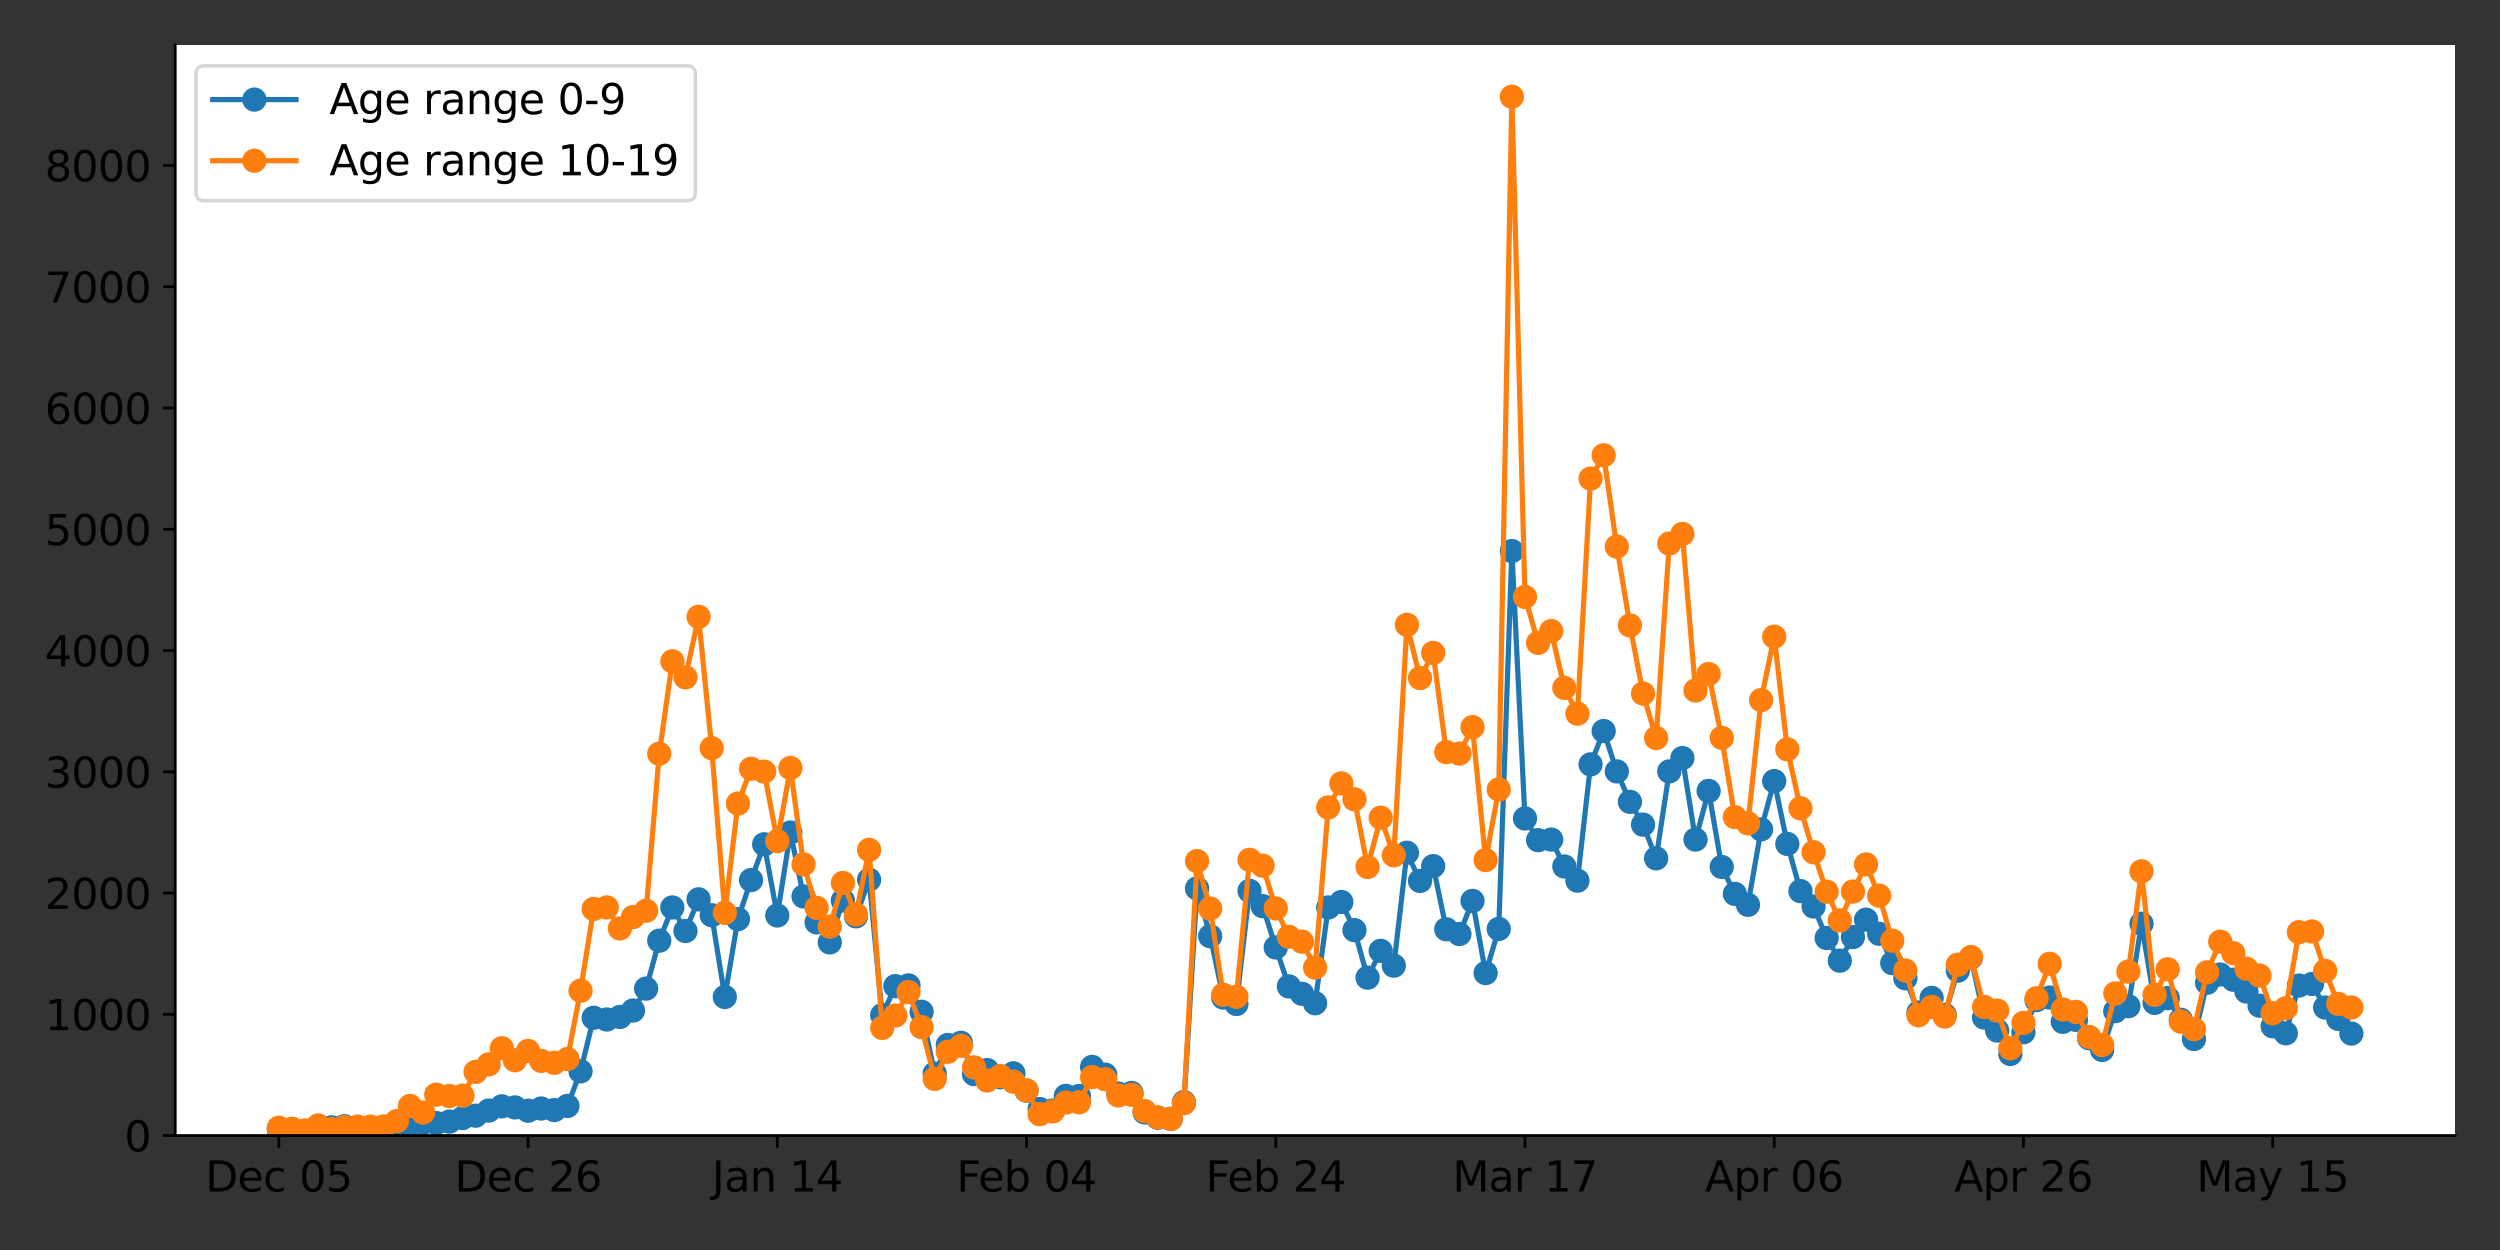 <?xml version="1.0" encoding="utf-8" standalone="no"?>
<!DOCTYPE svg PUBLIC "-//W3C//DTD SVG 1.1//EN"
  "http://www.w3.org/Graphics/SVG/1.1/DTD/svg11.dtd">
<svg xmlns:xlink="http://www.w3.org/1999/xlink" width="720pt" height="360pt" viewBox="0 0 720 360" xmlns="http://www.w3.org/2000/svg" version="1.1">
 <rect x="0" y="0" width="720" height="360" fill="#333333" stroke="none"/>
 <defs>
  <style type="text/css">*{stroke-linejoin: round; stroke-linecap: butt}</style>
 </defs>
 <g id="figure_1">
  <g id="patch_1">
   <path d="M 0 360 
L 720 360 
L 720 0 
L 0 0 
L 0 360 
z
" style="fill: none"/>
  </g>
  <g id="axes_1">
   <g id="patch_2">
    <path d="M 50.46 327.04 
L 707.04 327.04 
L 707.04 12.96 
L 50.46 12.96 
z
" style="fill: #ffffff"/>
   </g>
   <g id="matplotlib.axis_1">
    <g id="xtick_1">
     <g id="line2d_1">
      <defs>
       <path id="m054cc51caa" d="M 0 0 
L 0 3.5 
" style="stroke: #000000; stroke-width: 0.8"/>
      </defs>
      <g>
       <use xlink:href="#m054cc51caa" x="80.305" y="327.04" style="stroke: #000000; stroke-width: 0.8"/>
      </g>
     </g>
     <g id="text_1">
      <!-- Dec 05 -->
      <g transform="translate(59.152 343.158)scale(0.12 -0.12)">
       <defs>
        <path id="DejaVuSans-44" d="M 1259 4147 
L 1259 519 
L 2022 519 
Q 2988 519 3436 956 
Q 3884 1394 3884 2338 
Q 3884 3275 3436 3711 
Q 2988 4147 2022 4147 
L 1259 4147 
z
M 628 4666 
L 1925 4666 
Q 3281 4666 3915 4102 
Q 4550 3538 4550 2338 
Q 4550 1131 3912 565 
Q 3275 0 1925 0 
L 628 0 
L 628 4666 
z
" transform="scale(0.016)"/>
        <path id="DejaVuSans-65" d="M 3597 1894 
L 3597 1613 
L 953 1613 
Q 991 1019 1311 708 
Q 1631 397 2203 397 
Q 2534 397 2845 478 
Q 3156 559 3463 722 
L 3463 178 
Q 3153 47 2828 -22 
Q 2503 -91 2169 -91 
Q 1331 -91 842 396 
Q 353 884 353 1716 
Q 353 2575 817 3079 
Q 1281 3584 2069 3584 
Q 2775 3584 3186 3129 
Q 3597 2675 3597 1894 
z
M 3022 2063 
Q 3016 2534 2758 2815 
Q 2500 3097 2075 3097 
Q 1594 3097 1305 2825 
Q 1016 2553 972 2059 
L 3022 2063 
z
" transform="scale(0.016)"/>
        <path id="DejaVuSans-63" d="M 3122 3366 
L 3122 2828 
Q 2878 2963 2633 3030 
Q 2388 3097 2138 3097 
Q 1578 3097 1268 2742 
Q 959 2388 959 1747 
Q 959 1106 1268 751 
Q 1578 397 2138 397 
Q 2388 397 2633 464 
Q 2878 531 3122 666 
L 3122 134 
Q 2881 22 2623 -34 
Q 2366 -91 2075 -91 
Q 1284 -91 818 406 
Q 353 903 353 1747 
Q 353 2603 823 3093 
Q 1294 3584 2113 3584 
Q 2378 3584 2631 3529 
Q 2884 3475 3122 3366 
z
" transform="scale(0.016)"/>
        <path id="DejaVuSans-20" transform="scale(0.016)"/>
        <path id="DejaVuSans-30" d="M 2034 4250 
Q 1547 4250 1301 3770 
Q 1056 3291 1056 2328 
Q 1056 1369 1301 889 
Q 1547 409 2034 409 
Q 2525 409 2770 889 
Q 3016 1369 3016 2328 
Q 3016 3291 2770 3770 
Q 2525 4250 2034 4250 
z
M 2034 4750 
Q 2819 4750 3233 4129 
Q 3647 3509 3647 2328 
Q 3647 1150 3233 529 
Q 2819 -91 2034 -91 
Q 1250 -91 836 529 
Q 422 1150 422 2328 
Q 422 3509 836 4129 
Q 1250 4750 2034 4750 
z
" transform="scale(0.016)"/>
        <path id="DejaVuSans-35" d="M 691 4666 
L 3169 4666 
L 3169 4134 
L 1269 4134 
L 1269 2991 
Q 1406 3038 1543 3061 
Q 1681 3084 1819 3084 
Q 2600 3084 3056 2656 
Q 3513 2228 3513 1497 
Q 3513 744 3044 326 
Q 2575 -91 1722 -91 
Q 1428 -91 1123 -41 
Q 819 9 494 109 
L 494 744 
Q 775 591 1075 516 
Q 1375 441 1709 441 
Q 2250 441 2565 725 
Q 2881 1009 2881 1497 
Q 2881 1984 2565 2268 
Q 2250 2553 1709 2553 
Q 1456 2553 1204 2497 
Q 953 2441 691 2322 
L 691 4666 
z
" transform="scale(0.016)"/>
       </defs>
       <use xlink:href="#DejaVuSans-44"/>
       <use xlink:href="#DejaVuSans-65" x="77.002"/>
       <use xlink:href="#DejaVuSans-63" x="138.525"/>
       <use xlink:href="#DejaVuSans-20" x="193.506"/>
       <use xlink:href="#DejaVuSans-30" x="225.293"/>
       <use xlink:href="#DejaVuSans-35" x="288.916"/>
      </g>
     </g>
    </g>
    <g id="xtick_2">
     <g id="line2d_2">
      <g>
       <use xlink:href="#m054cc51caa" x="152.083" y="327.04" style="stroke: #000000; stroke-width: 0.8"/>
      </g>
     </g>
     <g id="text_2">
      <!-- Dec 26 -->
      <g transform="translate(130.93 343.158)scale(0.12 -0.12)">
       <defs>
        <path id="DejaVuSans-32" d="M 1228 531 
L 3431 531 
L 3431 0 
L 469 0 
L 469 531 
Q 828 903 1448 1529 
Q 2069 2156 2228 2338 
Q 2531 2678 2651 2914 
Q 2772 3150 2772 3378 
Q 2772 3750 2511 3984 
Q 2250 4219 1831 4219 
Q 1534 4219 1204 4116 
Q 875 4013 500 3803 
L 500 4441 
Q 881 4594 1212 4672 
Q 1544 4750 1819 4750 
Q 2544 4750 2975 4387 
Q 3406 4025 3406 3419 
Q 3406 3131 3298 2873 
Q 3191 2616 2906 2266 
Q 2828 2175 2409 1742 
Q 1991 1309 1228 531 
z
" transform="scale(0.016)"/>
        <path id="DejaVuSans-36" d="M 2113 2584 
Q 1688 2584 1439 2293 
Q 1191 2003 1191 1497 
Q 1191 994 1439 701 
Q 1688 409 2113 409 
Q 2538 409 2786 701 
Q 3034 994 3034 1497 
Q 3034 2003 2786 2293 
Q 2538 2584 2113 2584 
z
M 3366 4563 
L 3366 3988 
Q 3128 4100 2886 4159 
Q 2644 4219 2406 4219 
Q 1781 4219 1451 3797 
Q 1122 3375 1075 2522 
Q 1259 2794 1537 2939 
Q 1816 3084 2150 3084 
Q 2853 3084 3261 2657 
Q 3669 2231 3669 1497 
Q 3669 778 3244 343 
Q 2819 -91 2113 -91 
Q 1303 -91 875 529 
Q 447 1150 447 2328 
Q 447 3434 972 4092 
Q 1497 4750 2381 4750 
Q 2619 4750 2861 4703 
Q 3103 4656 3366 4563 
z
" transform="scale(0.016)"/>
       </defs>
       <use xlink:href="#DejaVuSans-44"/>
       <use xlink:href="#DejaVuSans-65" x="77.002"/>
       <use xlink:href="#DejaVuSans-63" x="138.525"/>
       <use xlink:href="#DejaVuSans-20" x="193.506"/>
       <use xlink:href="#DejaVuSans-32" x="225.293"/>
       <use xlink:href="#DejaVuSans-36" x="288.916"/>
      </g>
     </g>
    </g>
    <g id="xtick_3">
     <g id="line2d_3">
      <g>
       <use xlink:href="#m054cc51caa" x="223.861" y="327.04" style="stroke: #000000; stroke-width: 0.8"/>
      </g>
     </g>
     <g id="text_3">
      <!-- Jan 14 -->
      <g transform="translate(205.069 343.158)scale(0.12 -0.12)">
       <defs>
        <path id="DejaVuSans-4a" d="M 628 4666 
L 1259 4666 
L 1259 325 
Q 1259 -519 939 -900 
Q 619 -1281 -91 -1281 
L -331 -1281 
L -331 -750 
L -134 -750 
Q 284 -750 456 -515 
Q 628 -281 628 325 
L 628 4666 
z
" transform="scale(0.016)"/>
        <path id="DejaVuSans-61" d="M 2194 1759 
Q 1497 1759 1228 1600 
Q 959 1441 959 1056 
Q 959 750 1161 570 
Q 1363 391 1709 391 
Q 2188 391 2477 730 
Q 2766 1069 2766 1631 
L 2766 1759 
L 2194 1759 
z
M 3341 1997 
L 3341 0 
L 2766 0 
L 2766 531 
Q 2569 213 2275 61 
Q 1981 -91 1556 -91 
Q 1019 -91 701 211 
Q 384 513 384 1019 
Q 384 1609 779 1909 
Q 1175 2209 1959 2209 
L 2766 2209 
L 2766 2266 
Q 2766 2663 2505 2880 
Q 2244 3097 1772 3097 
Q 1472 3097 1187 3025 
Q 903 2953 641 2809 
L 641 3341 
Q 956 3463 1253 3523 
Q 1550 3584 1831 3584 
Q 2591 3584 2966 3190 
Q 3341 2797 3341 1997 
z
" transform="scale(0.016)"/>
        <path id="DejaVuSans-6e" d="M 3513 2113 
L 3513 0 
L 2938 0 
L 2938 2094 
Q 2938 2591 2744 2837 
Q 2550 3084 2163 3084 
Q 1697 3084 1428 2787 
Q 1159 2491 1159 1978 
L 1159 0 
L 581 0 
L 581 3500 
L 1159 3500 
L 1159 2956 
Q 1366 3272 1645 3428 
Q 1925 3584 2291 3584 
Q 2894 3584 3203 3211 
Q 3513 2838 3513 2113 
z
" transform="scale(0.016)"/>
        <path id="DejaVuSans-31" d="M 794 531 
L 1825 531 
L 1825 4091 
L 703 3866 
L 703 4441 
L 1819 4666 
L 2450 4666 
L 2450 531 
L 3481 531 
L 3481 0 
L 794 0 
L 794 531 
z
" transform="scale(0.016)"/>
        <path id="DejaVuSans-34" d="M 2419 4116 
L 825 1625 
L 2419 1625 
L 2419 4116 
z
M 2253 4666 
L 3047 4666 
L 3047 1625 
L 3713 1625 
L 3713 1100 
L 3047 1100 
L 3047 0 
L 2419 0 
L 2419 1100 
L 313 1100 
L 313 1709 
L 2253 4666 
z
" transform="scale(0.016)"/>
       </defs>
       <use xlink:href="#DejaVuSans-4a"/>
       <use xlink:href="#DejaVuSans-61" x="29.492"/>
       <use xlink:href="#DejaVuSans-6e" x="90.771"/>
       <use xlink:href="#DejaVuSans-20" x="154.15"/>
       <use xlink:href="#DejaVuSans-31" x="185.938"/>
       <use xlink:href="#DejaVuSans-34" x="249.561"/>
      </g>
     </g>
    </g>
    <g id="xtick_4">
     <g id="line2d_4">
      <g>
       <use xlink:href="#m054cc51caa" x="295.639" y="327.04" style="stroke: #000000; stroke-width: 0.8"/>
      </g>
     </g>
     <g id="text_4">
      <!-- Feb 04 -->
      <g transform="translate(275.475 343.158)scale(0.12 -0.12)">
       <defs>
        <path id="DejaVuSans-46" d="M 628 4666 
L 3309 4666 
L 3309 4134 
L 1259 4134 
L 1259 2759 
L 3109 2759 
L 3109 2228 
L 1259 2228 
L 1259 0 
L 628 0 
L 628 4666 
z
" transform="scale(0.016)"/>
        <path id="DejaVuSans-62" d="M 3116 1747 
Q 3116 2381 2855 2742 
Q 2594 3103 2138 3103 
Q 1681 3103 1420 2742 
Q 1159 2381 1159 1747 
Q 1159 1113 1420 752 
Q 1681 391 2138 391 
Q 2594 391 2855 752 
Q 3116 1113 3116 1747 
z
M 1159 2969 
Q 1341 3281 1617 3432 
Q 1894 3584 2278 3584 
Q 2916 3584 3314 3078 
Q 3713 2572 3713 1747 
Q 3713 922 3314 415 
Q 2916 -91 2278 -91 
Q 1894 -91 1617 61 
Q 1341 213 1159 525 
L 1159 0 
L 581 0 
L 581 4863 
L 1159 4863 
L 1159 2969 
z
" transform="scale(0.016)"/>
       </defs>
       <use xlink:href="#DejaVuSans-46"/>
       <use xlink:href="#DejaVuSans-65" x="52.02"/>
       <use xlink:href="#DejaVuSans-62" x="113.543"/>
       <use xlink:href="#DejaVuSans-20" x="177.02"/>
       <use xlink:href="#DejaVuSans-30" x="208.807"/>
       <use xlink:href="#DejaVuSans-34" x="272.43"/>
      </g>
     </g>
    </g>
    <g id="xtick_5">
     <g id="line2d_5">
      <g>
       <use xlink:href="#m054cc51caa" x="367.417" y="327.04" style="stroke: #000000; stroke-width: 0.8"/>
      </g>
     </g>
     <g id="text_5">
      <!-- Feb 24 -->
      <g transform="translate(347.253 343.158)scale(0.12 -0.12)">
       <use xlink:href="#DejaVuSans-46"/>
       <use xlink:href="#DejaVuSans-65" x="52.02"/>
       <use xlink:href="#DejaVuSans-62" x="113.543"/>
       <use xlink:href="#DejaVuSans-20" x="177.02"/>
       <use xlink:href="#DejaVuSans-32" x="208.807"/>
       <use xlink:href="#DejaVuSans-34" x="272.43"/>
      </g>
     </g>
    </g>
    <g id="xtick_6">
     <g id="line2d_6">
      <g>
       <use xlink:href="#m054cc51caa" x="439.195" y="327.04" style="stroke: #000000; stroke-width: 0.8"/>
      </g>
     </g>
     <g id="text_6">
      <!-- Mar 17 -->
      <g transform="translate(418.332 343.158)scale(0.12 -0.12)">
       <defs>
        <path id="DejaVuSans-4d" d="M 628 4666 
L 1569 4666 
L 2759 1491 
L 3956 4666 
L 4897 4666 
L 4897 0 
L 4281 0 
L 4281 4097 
L 3078 897 
L 2444 897 
L 1241 4097 
L 1241 0 
L 628 0 
L 628 4666 
z
" transform="scale(0.016)"/>
        <path id="DejaVuSans-72" d="M 2631 2963 
Q 2534 3019 2420 3045 
Q 2306 3072 2169 3072 
Q 1681 3072 1420 2755 
Q 1159 2438 1159 1844 
L 1159 0 
L 581 0 
L 581 3500 
L 1159 3500 
L 1159 2956 
Q 1341 3275 1631 3429 
Q 1922 3584 2338 3584 
Q 2397 3584 2469 3576 
Q 2541 3569 2628 3553 
L 2631 2963 
z
" transform="scale(0.016)"/>
        <path id="DejaVuSans-37" d="M 525 4666 
L 3525 4666 
L 3525 4397 
L 1831 0 
L 1172 0 
L 2766 4134 
L 525 4134 
L 525 4666 
z
" transform="scale(0.016)"/>
       </defs>
       <use xlink:href="#DejaVuSans-4d"/>
       <use xlink:href="#DejaVuSans-61" x="86.279"/>
       <use xlink:href="#DejaVuSans-72" x="147.559"/>
       <use xlink:href="#DejaVuSans-20" x="188.672"/>
       <use xlink:href="#DejaVuSans-31" x="220.459"/>
       <use xlink:href="#DejaVuSans-37" x="284.082"/>
      </g>
     </g>
    </g>
    <g id="xtick_7">
     <g id="line2d_7">
      <g>
       <use xlink:href="#m054cc51caa" x="510.973" y="327.04" style="stroke: #000000; stroke-width: 0.8"/>
      </g>
     </g>
     <g id="text_7">
      <!-- Apr 06 -->
      <g transform="translate(491.051 343.158)scale(0.12 -0.12)">
       <defs>
        <path id="DejaVuSans-41" d="M 2188 4044 
L 1331 1722 
L 3047 1722 
L 2188 4044 
z
M 1831 4666 
L 2547 4666 
L 4325 0 
L 3669 0 
L 3244 1197 
L 1141 1197 
L 716 0 
L 50 0 
L 1831 4666 
z
" transform="scale(0.016)"/>
        <path id="DejaVuSans-70" d="M 1159 525 
L 1159 -1331 
L 581 -1331 
L 581 3500 
L 1159 3500 
L 1159 2969 
Q 1341 3281 1617 3432 
Q 1894 3584 2278 3584 
Q 2916 3584 3314 3078 
Q 3713 2572 3713 1747 
Q 3713 922 3314 415 
Q 2916 -91 2278 -91 
Q 1894 -91 1617 61 
Q 1341 213 1159 525 
z
M 3116 1747 
Q 3116 2381 2855 2742 
Q 2594 3103 2138 3103 
Q 1681 3103 1420 2742 
Q 1159 2381 1159 1747 
Q 1159 1113 1420 752 
Q 1681 391 2138 391 
Q 2594 391 2855 752 
Q 3116 1113 3116 1747 
z
" transform="scale(0.016)"/>
       </defs>
       <use xlink:href="#DejaVuSans-41"/>
       <use xlink:href="#DejaVuSans-70" x="68.408"/>
       <use xlink:href="#DejaVuSans-72" x="131.885"/>
       <use xlink:href="#DejaVuSans-20" x="172.998"/>
       <use xlink:href="#DejaVuSans-30" x="204.785"/>
       <use xlink:href="#DejaVuSans-36" x="268.408"/>
      </g>
     </g>
    </g>
    <g id="xtick_8">
     <g id="line2d_8">
      <g>
       <use xlink:href="#m054cc51caa" x="582.751" y="327.04" style="stroke: #000000; stroke-width: 0.8"/>
      </g>
     </g>
     <g id="text_8">
      <!-- Apr 26 -->
      <g transform="translate(562.829 343.158)scale(0.12 -0.12)">
       <use xlink:href="#DejaVuSans-41"/>
       <use xlink:href="#DejaVuSans-70" x="68.408"/>
       <use xlink:href="#DejaVuSans-72" x="131.885"/>
       <use xlink:href="#DejaVuSans-20" x="172.998"/>
       <use xlink:href="#DejaVuSans-32" x="204.785"/>
       <use xlink:href="#DejaVuSans-36" x="268.408"/>
      </g>
     </g>
    </g>
    <g id="xtick_9">
     <g id="line2d_9">
      <g>
       <use xlink:href="#m054cc51caa" x="654.529" y="327.04" style="stroke: #000000; stroke-width: 0.8"/>
      </g>
     </g>
     <g id="text_9">
      <!-- May 15 -->
      <g transform="translate(632.582 343.158)scale(0.12 -0.12)">
       <defs>
        <path id="DejaVuSans-79" d="M 2059 -325 
Q 1816 -950 1584 -1140 
Q 1353 -1331 966 -1331 
L 506 -1331 
L 506 -850 
L 844 -850 
Q 1081 -850 1212 -737 
Q 1344 -625 1503 -206 
L 1606 56 
L 191 3500 
L 800 3500 
L 1894 763 
L 2988 3500 
L 3597 3500 
L 2059 -325 
z
" transform="scale(0.016)"/>
       </defs>
       <use xlink:href="#DejaVuSans-4d"/>
       <use xlink:href="#DejaVuSans-61" x="86.279"/>
       <use xlink:href="#DejaVuSans-79" x="147.559"/>
       <use xlink:href="#DejaVuSans-20" x="206.738"/>
       <use xlink:href="#DejaVuSans-31" x="238.525"/>
       <use xlink:href="#DejaVuSans-35" x="302.148"/>
      </g>
     </g>
    </g>
   </g>
   <g id="matplotlib.axis_2">
    <g id="ytick_1">
     <g id="line2d_10">
      <defs>
       <path id="m58c3c95e3a" d="M 0 0 
L -3.5 0 
" style="stroke: #000000; stroke-width: 0.8"/>
      </defs>
      <g>
       <use xlink:href="#m58c3c95e3a" x="50.46" y="327.04" style="stroke: #000000; stroke-width: 0.8"/>
      </g>
     </g>
     <g id="text_10">
      <!-- 0 -->
      <g transform="translate(35.825 331.599)scale(0.12 -0.12)">
       <use xlink:href="#DejaVuSans-30"/>
      </g>
     </g>
    </g>
    <g id="ytick_2">
     <g id="line2d_11">
      <g>
       <use xlink:href="#m58c3c95e3a" x="50.46" y="292.117" style="stroke: #000000; stroke-width: 0.8"/>
      </g>
     </g>
     <g id="text_11">
      <!-- 1000 -->
      <g transform="translate(12.92 296.676)scale(0.12 -0.12)">
       <use xlink:href="#DejaVuSans-31"/>
       <use xlink:href="#DejaVuSans-30" x="63.623"/>
       <use xlink:href="#DejaVuSans-30" x="127.246"/>
       <use xlink:href="#DejaVuSans-30" x="190.869"/>
      </g>
     </g>
    </g>
    <g id="ytick_3">
     <g id="line2d_12">
      <g>
       <use xlink:href="#m58c3c95e3a" x="50.46" y="257.194" style="stroke: #000000; stroke-width: 0.8"/>
      </g>
     </g>
     <g id="text_12">
      <!-- 2000 -->
      <g transform="translate(12.92 261.753)scale(0.12 -0.12)">
       <use xlink:href="#DejaVuSans-32"/>
       <use xlink:href="#DejaVuSans-30" x="63.623"/>
       <use xlink:href="#DejaVuSans-30" x="127.246"/>
       <use xlink:href="#DejaVuSans-30" x="190.869"/>
      </g>
     </g>
    </g>
    <g id="ytick_4">
     <g id="line2d_13">
      <g>
       <use xlink:href="#m58c3c95e3a" x="50.46" y="222.272" style="stroke: #000000; stroke-width: 0.8"/>
      </g>
     </g>
     <g id="text_13">
      <!-- 3000 -->
      <g transform="translate(12.92 226.831)scale(0.12 -0.12)">
       <defs>
        <path id="DejaVuSans-33" d="M 2597 2516 
Q 3050 2419 3304 2112 
Q 3559 1806 3559 1356 
Q 3559 666 3084 287 
Q 2609 -91 1734 -91 
Q 1441 -91 1130 -33 
Q 819 25 488 141 
L 488 750 
Q 750 597 1062 519 
Q 1375 441 1716 441 
Q 2309 441 2620 675 
Q 2931 909 2931 1356 
Q 2931 1769 2642 2001 
Q 2353 2234 1838 2234 
L 1294 2234 
L 1294 2753 
L 1863 2753 
Q 2328 2753 2575 2939 
Q 2822 3125 2822 3475 
Q 2822 3834 2567 4026 
Q 2313 4219 1838 4219 
Q 1578 4219 1281 4162 
Q 984 4106 628 3988 
L 628 4550 
Q 988 4650 1302 4700 
Q 1616 4750 1894 4750 
Q 2613 4750 3031 4423 
Q 3450 4097 3450 3541 
Q 3450 3153 3228 2886 
Q 3006 2619 2597 2516 
z
" transform="scale(0.016)"/>
       </defs>
       <use xlink:href="#DejaVuSans-33"/>
       <use xlink:href="#DejaVuSans-30" x="63.623"/>
       <use xlink:href="#DejaVuSans-30" x="127.246"/>
       <use xlink:href="#DejaVuSans-30" x="190.869"/>
      </g>
     </g>
    </g>
    <g id="ytick_5">
     <g id="line2d_14">
      <g>
       <use xlink:href="#m58c3c95e3a" x="50.46" y="187.349" style="stroke: #000000; stroke-width: 0.8"/>
      </g>
     </g>
     <g id="text_14">
      <!-- 4000 -->
      <g transform="translate(12.92 191.908)scale(0.12 -0.12)">
       <use xlink:href="#DejaVuSans-34"/>
       <use xlink:href="#DejaVuSans-30" x="63.623"/>
       <use xlink:href="#DejaVuSans-30" x="127.246"/>
       <use xlink:href="#DejaVuSans-30" x="190.869"/>
      </g>
     </g>
    </g>
    <g id="ytick_6">
     <g id="line2d_15">
      <g>
       <use xlink:href="#m58c3c95e3a" x="50.46" y="152.426" style="stroke: #000000; stroke-width: 0.8"/>
      </g>
     </g>
     <g id="text_15">
      <!-- 5000 -->
      <g transform="translate(12.92 156.985)scale(0.12 -0.12)">
       <use xlink:href="#DejaVuSans-35"/>
       <use xlink:href="#DejaVuSans-30" x="63.623"/>
       <use xlink:href="#DejaVuSans-30" x="127.246"/>
       <use xlink:href="#DejaVuSans-30" x="190.869"/>
      </g>
     </g>
    </g>
    <g id="ytick_7">
     <g id="line2d_16">
      <g>
       <use xlink:href="#m58c3c95e3a" x="50.46" y="117.503" style="stroke: #000000; stroke-width: 0.8"/>
      </g>
     </g>
     <g id="text_16">
      <!-- 6000 -->
      <g transform="translate(12.92 122.062)scale(0.12 -0.12)">
       <use xlink:href="#DejaVuSans-36"/>
       <use xlink:href="#DejaVuSans-30" x="63.623"/>
       <use xlink:href="#DejaVuSans-30" x="127.246"/>
       <use xlink:href="#DejaVuSans-30" x="190.869"/>
      </g>
     </g>
    </g>
    <g id="ytick_8">
     <g id="line2d_17">
      <g>
       <use xlink:href="#m58c3c95e3a" x="50.46" y="82.58" style="stroke: #000000; stroke-width: 0.8"/>
      </g>
     </g>
     <g id="text_17">
      <!-- 7000 -->
      <g transform="translate(12.92 87.139)scale(0.12 -0.12)">
       <use xlink:href="#DejaVuSans-37"/>
       <use xlink:href="#DejaVuSans-30" x="63.623"/>
       <use xlink:href="#DejaVuSans-30" x="127.246"/>
       <use xlink:href="#DejaVuSans-30" x="190.869"/>
      </g>
     </g>
    </g>
    <g id="ytick_9">
     <g id="line2d_18">
      <g>
       <use xlink:href="#m58c3c95e3a" x="50.46" y="47.658" style="stroke: #000000; stroke-width: 0.8"/>
      </g>
     </g>
     <g id="text_18">
      <!-- 8000 -->
      <g transform="translate(12.92 52.217)scale(0.12 -0.12)">
       <defs>
        <path id="DejaVuSans-38" d="M 2034 2216 
Q 1584 2216 1326 1975 
Q 1069 1734 1069 1313 
Q 1069 891 1326 650 
Q 1584 409 2034 409 
Q 2484 409 2743 651 
Q 3003 894 3003 1313 
Q 3003 1734 2745 1975 
Q 2488 2216 2034 2216 
z
M 1403 2484 
Q 997 2584 770 2862 
Q 544 3141 544 3541 
Q 544 4100 942 4425 
Q 1341 4750 2034 4750 
Q 2731 4750 3128 4425 
Q 3525 4100 3525 3541 
Q 3525 3141 3298 2862 
Q 3072 2584 2669 2484 
Q 3125 2378 3379 2068 
Q 3634 1759 3634 1313 
Q 3634 634 3220 271 
Q 2806 -91 2034 -91 
Q 1263 -91 848 271 
Q 434 634 434 1313 
Q 434 1759 690 2068 
Q 947 2378 1403 2484 
z
M 1172 3481 
Q 1172 3119 1398 2916 
Q 1625 2713 2034 2713 
Q 2441 2713 2670 2916 
Q 2900 3119 2900 3481 
Q 2900 3844 2670 4047 
Q 2441 4250 2034 4250 
Q 1625 4250 1398 4047 
Q 1172 3844 1172 3481 
z
" transform="scale(0.016)"/>
       </defs>
       <use xlink:href="#DejaVuSans-38"/>
       <use xlink:href="#DejaVuSans-30" x="63.623"/>
       <use xlink:href="#DejaVuSans-30" x="127.246"/>
       <use xlink:href="#DejaVuSans-30" x="190.869"/>
      </g>
     </g>
    </g>
   </g>
   <g id="line2d_19">
    <path d="M 80.305 325.259 
L 87.86 325.783 
L 95.416 324.665 
L 99.193 324.351 
L 102.971 325.189 
L 110.527 324.77 
L 114.305 324.7 
L 118.082 323.862 
L 121.86 323.373 
L 125.638 323.443 
L 129.416 323.024 
L 133.194 322.011 
L 136.971 321.313 
L 140.749 319.846 
L 144.527 318.624 
L 148.305 318.938 
L 152.083 319.881 
L 155.86 319.252 
L 159.638 319.706 
L 163.416 318.519 
L 167.194 308.531 
L 170.972 293.13 
L 174.749 293.619 
L 178.527 292.885 
L 182.305 291.035 
L 186.083 284.714 
L 189.86 270.919 
L 193.638 261.35 
L 197.416 268.125 
L 201.194 259.01 
L 204.972 263.585 
L 208.749 287.123 
L 212.527 264.703 
L 216.305 253.458 
L 220.083 243.155 
L 223.861 263.655 
L 227.638 239.768 
L 231.416 258.172 
L 235.194 265.646 
L 238.972 271.408 
L 242.75 259.36 
L 246.527 263.9 
L 250.305 253.353 
L 254.083 292.362 
L 257.861 284.015 
L 261.638 283.806 
L 265.416 291.384 
L 269.194 309.194 
L 272.972 300.953 
L 276.75 300.324 
L 280.527 309.334 
L 284.305 308.182 
L 288.083 310.242 
L 291.861 309.125 
L 295.639 314.119 
L 299.416 319.392 
L 303.194 319.811 
L 306.972 315.62 
L 310.75 315.655 
L 314.528 307.274 
L 318.305 309.509 
L 322.083 314.957 
L 325.861 314.782 
L 329.639 320.37 
L 333.417 321.906 
L 337.194 322.221 
L 340.972 317.436 
L 344.75 255.867 
L 348.528 269.627 
L 352.305 287.298 
L 356.083 289.149 
L 359.861 256.566 
L 363.639 260.966 
L 367.417 272.875 
L 371.194 284.085 
L 374.972 286.215 
L 378.75 288.939 
L 382.528 261.35 
L 386.306 259.779 
L 390.083 267.881 
L 393.861 281.571 
L 397.639 273.853 
L 401.417 278.113 
L 405.195 245.6 
L 408.972 253.702 
L 412.75 249.442 
L 416.528 267.636 
L 420.306 268.998 
L 424.083 259.464 
L 427.861 280.243 
L 431.639 267.532 
L 435.417 158.712 
L 439.195 235.717 
L 442.972 241.968 
L 446.75 241.793 
L 450.528 249.546 
L 454.306 253.632 
L 458.084 220.141 
L 461.861 210.538 
L 465.639 222.167 
L 469.417 230.932 
L 473.195 237.498 
L 476.973 247.206 
L 480.75 222.167 
L 484.528 218.325 
L 488.306 241.793 
L 492.084 227.789 
L 495.862 249.686 
L 499.639 257.439 
L 503.417 260.582 
L 507.195 238.86 
L 510.973 224.961 
L 514.75 243.051 
L 518.528 256.636 
L 522.306 261.071 
L 526.084 270.151 
L 529.862 276.681 
L 533.639 269.871 
L 537.417 264.877 
L 541.195 268.928 
L 544.973 277.38 
L 548.751 281.745 
L 552.528 291.593 
L 556.306 287.403 
L 560.084 292.292 
L 563.862 279.545 
L 567.64 275.808 
L 571.417 293.06 
L 575.195 296.797 
L 578.973 303.537 
L 582.751 297.286 
L 586.528 288.031 
L 590.306 287.298 
L 594.084 294.282 
L 597.862 293.724 
L 601.64 298.997 
L 605.417 302.384 
L 609.195 291.209 
L 612.973 289.777 
L 616.751 266.03 
L 620.529 288.834 
L 624.306 287.472 
L 628.084 293.689 
L 631.862 299.241 
L 635.64 283.037 
L 639.418 280.663 
L 643.195 282.164 
L 646.973 285.552 
L 650.751 289.638 
L 654.529 295.575 
L 658.307 297.6 
L 662.084 283.84 
L 665.862 283.386 
L 669.64 290.162 
L 673.418 293.444 
L 677.195 297.67 
L 677.195 297.67 
" clip-path="url(#p04d797713b)" style="fill: none; stroke: #1f77b4; stroke-width: 1.5; stroke-linecap: square"/>
    <defs>
     <path id="m304fe0c214" d="M 0 3 
C 0.796 3 1.559 2.684 2.121 2.121 
C 2.684 1.559 3 0.796 3 0 
C 3 -0.796 2.684 -1.559 2.121 -2.121 
C 1.559 -2.684 0.796 -3 0 -3 
C -0.796 -3 -1.559 -2.684 -2.121 -2.121 
C -2.684 -1.559 -3 -0.796 -3 0 
C -3 0.796 -2.684 1.559 -2.121 2.121 
C -1.559 2.684 -0.796 3 0 3 
z
" style="stroke: #1f77b4"/>
    </defs>
    <g clip-path="url(#p04d797713b)">
     <use xlink:href="#m304fe0c214" x="80.305" y="325.259" style="fill: #1f77b4; stroke: #1f77b4"/>
     <use xlink:href="#m304fe0c214" x="84.082" y="325.573" style="fill: #1f77b4; stroke: #1f77b4"/>
     <use xlink:href="#m304fe0c214" x="87.86" y="325.783" style="fill: #1f77b4; stroke: #1f77b4"/>
     <use xlink:href="#m304fe0c214" x="91.638" y="325.259" style="fill: #1f77b4; stroke: #1f77b4"/>
     <use xlink:href="#m304fe0c214" x="95.416" y="324.665" style="fill: #1f77b4; stroke: #1f77b4"/>
     <use xlink:href="#m304fe0c214" x="99.193" y="324.351" style="fill: #1f77b4; stroke: #1f77b4"/>
     <use xlink:href="#m304fe0c214" x="102.971" y="325.189" style="fill: #1f77b4; stroke: #1f77b4"/>
     <use xlink:href="#m304fe0c214" x="106.749" y="324.98" style="fill: #1f77b4; stroke: #1f77b4"/>
     <use xlink:href="#m304fe0c214" x="110.527" y="324.77" style="fill: #1f77b4; stroke: #1f77b4"/>
     <use xlink:href="#m304fe0c214" x="114.305" y="324.7" style="fill: #1f77b4; stroke: #1f77b4"/>
     <use xlink:href="#m304fe0c214" x="118.082" y="323.862" style="fill: #1f77b4; stroke: #1f77b4"/>
     <use xlink:href="#m304fe0c214" x="121.86" y="323.373" style="fill: #1f77b4; stroke: #1f77b4"/>
     <use xlink:href="#m304fe0c214" x="125.638" y="323.443" style="fill: #1f77b4; stroke: #1f77b4"/>
     <use xlink:href="#m304fe0c214" x="129.416" y="323.024" style="fill: #1f77b4; stroke: #1f77b4"/>
     <use xlink:href="#m304fe0c214" x="133.194" y="322.011" style="fill: #1f77b4; stroke: #1f77b4"/>
     <use xlink:href="#m304fe0c214" x="136.971" y="321.313" style="fill: #1f77b4; stroke: #1f77b4"/>
     <use xlink:href="#m304fe0c214" x="140.749" y="319.846" style="fill: #1f77b4; stroke: #1f77b4"/>
     <use xlink:href="#m304fe0c214" x="144.527" y="318.624" style="fill: #1f77b4; stroke: #1f77b4"/>
     <use xlink:href="#m304fe0c214" x="148.305" y="318.938" style="fill: #1f77b4; stroke: #1f77b4"/>
     <use xlink:href="#m304fe0c214" x="152.083" y="319.881" style="fill: #1f77b4; stroke: #1f77b4"/>
     <use xlink:href="#m304fe0c214" x="155.86" y="319.252" style="fill: #1f77b4; stroke: #1f77b4"/>
     <use xlink:href="#m304fe0c214" x="159.638" y="319.706" style="fill: #1f77b4; stroke: #1f77b4"/>
     <use xlink:href="#m304fe0c214" x="163.416" y="318.519" style="fill: #1f77b4; stroke: #1f77b4"/>
     <use xlink:href="#m304fe0c214" x="167.194" y="308.531" style="fill: #1f77b4; stroke: #1f77b4"/>
     <use xlink:href="#m304fe0c214" x="170.972" y="293.13" style="fill: #1f77b4; stroke: #1f77b4"/>
     <use xlink:href="#m304fe0c214" x="174.749" y="293.619" style="fill: #1f77b4; stroke: #1f77b4"/>
     <use xlink:href="#m304fe0c214" x="178.527" y="292.885" style="fill: #1f77b4; stroke: #1f77b4"/>
     <use xlink:href="#m304fe0c214" x="182.305" y="291.035" style="fill: #1f77b4; stroke: #1f77b4"/>
     <use xlink:href="#m304fe0c214" x="186.083" y="284.714" style="fill: #1f77b4; stroke: #1f77b4"/>
     <use xlink:href="#m304fe0c214" x="189.86" y="270.919" style="fill: #1f77b4; stroke: #1f77b4"/>
     <use xlink:href="#m304fe0c214" x="193.638" y="261.35" style="fill: #1f77b4; stroke: #1f77b4"/>
     <use xlink:href="#m304fe0c214" x="197.416" y="268.125" style="fill: #1f77b4; stroke: #1f77b4"/>
     <use xlink:href="#m304fe0c214" x="201.194" y="259.01" style="fill: #1f77b4; stroke: #1f77b4"/>
     <use xlink:href="#m304fe0c214" x="204.972" y="263.585" style="fill: #1f77b4; stroke: #1f77b4"/>
     <use xlink:href="#m304fe0c214" x="208.749" y="287.123" style="fill: #1f77b4; stroke: #1f77b4"/>
     <use xlink:href="#m304fe0c214" x="212.527" y="264.703" style="fill: #1f77b4; stroke: #1f77b4"/>
     <use xlink:href="#m304fe0c214" x="216.305" y="253.458" style="fill: #1f77b4; stroke: #1f77b4"/>
     <use xlink:href="#m304fe0c214" x="220.083" y="243.155" style="fill: #1f77b4; stroke: #1f77b4"/>
     <use xlink:href="#m304fe0c214" x="223.861" y="263.655" style="fill: #1f77b4; stroke: #1f77b4"/>
     <use xlink:href="#m304fe0c214" x="227.638" y="239.768" style="fill: #1f77b4; stroke: #1f77b4"/>
     <use xlink:href="#m304fe0c214" x="231.416" y="258.172" style="fill: #1f77b4; stroke: #1f77b4"/>
     <use xlink:href="#m304fe0c214" x="235.194" y="265.646" style="fill: #1f77b4; stroke: #1f77b4"/>
     <use xlink:href="#m304fe0c214" x="238.972" y="271.408" style="fill: #1f77b4; stroke: #1f77b4"/>
     <use xlink:href="#m304fe0c214" x="242.75" y="259.36" style="fill: #1f77b4; stroke: #1f77b4"/>
     <use xlink:href="#m304fe0c214" x="246.527" y="263.9" style="fill: #1f77b4; stroke: #1f77b4"/>
     <use xlink:href="#m304fe0c214" x="250.305" y="253.353" style="fill: #1f77b4; stroke: #1f77b4"/>
     <use xlink:href="#m304fe0c214" x="254.083" y="292.362" style="fill: #1f77b4; stroke: #1f77b4"/>
     <use xlink:href="#m304fe0c214" x="257.861" y="284.015" style="fill: #1f77b4; stroke: #1f77b4"/>
     <use xlink:href="#m304fe0c214" x="261.638" y="283.806" style="fill: #1f77b4; stroke: #1f77b4"/>
     <use xlink:href="#m304fe0c214" x="265.416" y="291.384" style="fill: #1f77b4; stroke: #1f77b4"/>
     <use xlink:href="#m304fe0c214" x="269.194" y="309.194" style="fill: #1f77b4; stroke: #1f77b4"/>
     <use xlink:href="#m304fe0c214" x="272.972" y="300.953" style="fill: #1f77b4; stroke: #1f77b4"/>
     <use xlink:href="#m304fe0c214" x="276.75" y="300.324" style="fill: #1f77b4; stroke: #1f77b4"/>
     <use xlink:href="#m304fe0c214" x="280.527" y="309.334" style="fill: #1f77b4; stroke: #1f77b4"/>
     <use xlink:href="#m304fe0c214" x="284.305" y="308.182" style="fill: #1f77b4; stroke: #1f77b4"/>
     <use xlink:href="#m304fe0c214" x="288.083" y="310.242" style="fill: #1f77b4; stroke: #1f77b4"/>
     <use xlink:href="#m304fe0c214" x="291.861" y="309.125" style="fill: #1f77b4; stroke: #1f77b4"/>
     <use xlink:href="#m304fe0c214" x="295.639" y="314.119" style="fill: #1f77b4; stroke: #1f77b4"/>
     <use xlink:href="#m304fe0c214" x="299.416" y="319.392" style="fill: #1f77b4; stroke: #1f77b4"/>
     <use xlink:href="#m304fe0c214" x="303.194" y="319.811" style="fill: #1f77b4; stroke: #1f77b4"/>
     <use xlink:href="#m304fe0c214" x="306.972" y="315.62" style="fill: #1f77b4; stroke: #1f77b4"/>
     <use xlink:href="#m304fe0c214" x="310.75" y="315.655" style="fill: #1f77b4; stroke: #1f77b4"/>
     <use xlink:href="#m304fe0c214" x="314.528" y="307.274" style="fill: #1f77b4; stroke: #1f77b4"/>
     <use xlink:href="#m304fe0c214" x="318.305" y="309.509" style="fill: #1f77b4; stroke: #1f77b4"/>
     <use xlink:href="#m304fe0c214" x="322.083" y="314.957" style="fill: #1f77b4; stroke: #1f77b4"/>
     <use xlink:href="#m304fe0c214" x="325.861" y="314.782" style="fill: #1f77b4; stroke: #1f77b4"/>
     <use xlink:href="#m304fe0c214" x="329.639" y="320.37" style="fill: #1f77b4; stroke: #1f77b4"/>
     <use xlink:href="#m304fe0c214" x="333.417" y="321.906" style="fill: #1f77b4; stroke: #1f77b4"/>
     <use xlink:href="#m304fe0c214" x="337.194" y="322.221" style="fill: #1f77b4; stroke: #1f77b4"/>
     <use xlink:href="#m304fe0c214" x="340.972" y="317.436" style="fill: #1f77b4; stroke: #1f77b4"/>
     <use xlink:href="#m304fe0c214" x="344.75" y="255.867" style="fill: #1f77b4; stroke: #1f77b4"/>
     <use xlink:href="#m304fe0c214" x="348.528" y="269.627" style="fill: #1f77b4; stroke: #1f77b4"/>
     <use xlink:href="#m304fe0c214" x="352.305" y="287.298" style="fill: #1f77b4; stroke: #1f77b4"/>
     <use xlink:href="#m304fe0c214" x="356.083" y="289.149" style="fill: #1f77b4; stroke: #1f77b4"/>
     <use xlink:href="#m304fe0c214" x="359.861" y="256.566" style="fill: #1f77b4; stroke: #1f77b4"/>
     <use xlink:href="#m304fe0c214" x="363.639" y="260.966" style="fill: #1f77b4; stroke: #1f77b4"/>
     <use xlink:href="#m304fe0c214" x="367.417" y="272.875" style="fill: #1f77b4; stroke: #1f77b4"/>
     <use xlink:href="#m304fe0c214" x="371.194" y="284.085" style="fill: #1f77b4; stroke: #1f77b4"/>
     <use xlink:href="#m304fe0c214" x="374.972" y="286.215" style="fill: #1f77b4; stroke: #1f77b4"/>
     <use xlink:href="#m304fe0c214" x="378.75" y="288.939" style="fill: #1f77b4; stroke: #1f77b4"/>
     <use xlink:href="#m304fe0c214" x="382.528" y="261.35" style="fill: #1f77b4; stroke: #1f77b4"/>
     <use xlink:href="#m304fe0c214" x="386.306" y="259.779" style="fill: #1f77b4; stroke: #1f77b4"/>
     <use xlink:href="#m304fe0c214" x="390.083" y="267.881" style="fill: #1f77b4; stroke: #1f77b4"/>
     <use xlink:href="#m304fe0c214" x="393.861" y="281.571" style="fill: #1f77b4; stroke: #1f77b4"/>
     <use xlink:href="#m304fe0c214" x="397.639" y="273.853" style="fill: #1f77b4; stroke: #1f77b4"/>
     <use xlink:href="#m304fe0c214" x="401.417" y="278.113" style="fill: #1f77b4; stroke: #1f77b4"/>
     <use xlink:href="#m304fe0c214" x="405.195" y="245.6" style="fill: #1f77b4; stroke: #1f77b4"/>
     <use xlink:href="#m304fe0c214" x="408.972" y="253.702" style="fill: #1f77b4; stroke: #1f77b4"/>
     <use xlink:href="#m304fe0c214" x="412.75" y="249.442" style="fill: #1f77b4; stroke: #1f77b4"/>
     <use xlink:href="#m304fe0c214" x="416.528" y="267.636" style="fill: #1f77b4; stroke: #1f77b4"/>
     <use xlink:href="#m304fe0c214" x="420.306" y="268.998" style="fill: #1f77b4; stroke: #1f77b4"/>
     <use xlink:href="#m304fe0c214" x="424.083" y="259.464" style="fill: #1f77b4; stroke: #1f77b4"/>
     <use xlink:href="#m304fe0c214" x="427.861" y="280.243" style="fill: #1f77b4; stroke: #1f77b4"/>
     <use xlink:href="#m304fe0c214" x="431.639" y="267.532" style="fill: #1f77b4; stroke: #1f77b4"/>
     <use xlink:href="#m304fe0c214" x="435.417" y="158.712" style="fill: #1f77b4; stroke: #1f77b4"/>
     <use xlink:href="#m304fe0c214" x="439.195" y="235.717" style="fill: #1f77b4; stroke: #1f77b4"/>
     <use xlink:href="#m304fe0c214" x="442.972" y="241.968" style="fill: #1f77b4; stroke: #1f77b4"/>
     <use xlink:href="#m304fe0c214" x="446.75" y="241.793" style="fill: #1f77b4; stroke: #1f77b4"/>
     <use xlink:href="#m304fe0c214" x="450.528" y="249.546" style="fill: #1f77b4; stroke: #1f77b4"/>
     <use xlink:href="#m304fe0c214" x="454.306" y="253.632" style="fill: #1f77b4; stroke: #1f77b4"/>
     <use xlink:href="#m304fe0c214" x="458.084" y="220.141" style="fill: #1f77b4; stroke: #1f77b4"/>
     <use xlink:href="#m304fe0c214" x="461.861" y="210.538" style="fill: #1f77b4; stroke: #1f77b4"/>
     <use xlink:href="#m304fe0c214" x="465.639" y="222.167" style="fill: #1f77b4; stroke: #1f77b4"/>
     <use xlink:href="#m304fe0c214" x="469.417" y="230.932" style="fill: #1f77b4; stroke: #1f77b4"/>
     <use xlink:href="#m304fe0c214" x="473.195" y="237.498" style="fill: #1f77b4; stroke: #1f77b4"/>
     <use xlink:href="#m304fe0c214" x="476.973" y="247.206" style="fill: #1f77b4; stroke: #1f77b4"/>
     <use xlink:href="#m304fe0c214" x="480.75" y="222.167" style="fill: #1f77b4; stroke: #1f77b4"/>
     <use xlink:href="#m304fe0c214" x="484.528" y="218.325" style="fill: #1f77b4; stroke: #1f77b4"/>
     <use xlink:href="#m304fe0c214" x="488.306" y="241.793" style="fill: #1f77b4; stroke: #1f77b4"/>
     <use xlink:href="#m304fe0c214" x="492.084" y="227.789" style="fill: #1f77b4; stroke: #1f77b4"/>
     <use xlink:href="#m304fe0c214" x="495.862" y="249.686" style="fill: #1f77b4; stroke: #1f77b4"/>
     <use xlink:href="#m304fe0c214" x="499.639" y="257.439" style="fill: #1f77b4; stroke: #1f77b4"/>
     <use xlink:href="#m304fe0c214" x="503.417" y="260.582" style="fill: #1f77b4; stroke: #1f77b4"/>
     <use xlink:href="#m304fe0c214" x="507.195" y="238.86" style="fill: #1f77b4; stroke: #1f77b4"/>
     <use xlink:href="#m304fe0c214" x="510.973" y="224.961" style="fill: #1f77b4; stroke: #1f77b4"/>
     <use xlink:href="#m304fe0c214" x="514.75" y="243.051" style="fill: #1f77b4; stroke: #1f77b4"/>
     <use xlink:href="#m304fe0c214" x="518.528" y="256.636" style="fill: #1f77b4; stroke: #1f77b4"/>
     <use xlink:href="#m304fe0c214" x="522.306" y="261.071" style="fill: #1f77b4; stroke: #1f77b4"/>
     <use xlink:href="#m304fe0c214" x="526.084" y="270.151" style="fill: #1f77b4; stroke: #1f77b4"/>
     <use xlink:href="#m304fe0c214" x="529.862" y="276.681" style="fill: #1f77b4; stroke: #1f77b4"/>
     <use xlink:href="#m304fe0c214" x="533.639" y="269.871" style="fill: #1f77b4; stroke: #1f77b4"/>
     <use xlink:href="#m304fe0c214" x="537.417" y="264.877" style="fill: #1f77b4; stroke: #1f77b4"/>
     <use xlink:href="#m304fe0c214" x="541.195" y="268.928" style="fill: #1f77b4; stroke: #1f77b4"/>
     <use xlink:href="#m304fe0c214" x="544.973" y="277.38" style="fill: #1f77b4; stroke: #1f77b4"/>
     <use xlink:href="#m304fe0c214" x="548.751" y="281.745" style="fill: #1f77b4; stroke: #1f77b4"/>
     <use xlink:href="#m304fe0c214" x="552.528" y="291.593" style="fill: #1f77b4; stroke: #1f77b4"/>
     <use xlink:href="#m304fe0c214" x="556.306" y="287.403" style="fill: #1f77b4; stroke: #1f77b4"/>
     <use xlink:href="#m304fe0c214" x="560.084" y="292.292" style="fill: #1f77b4; stroke: #1f77b4"/>
     <use xlink:href="#m304fe0c214" x="563.862" y="279.545" style="fill: #1f77b4; stroke: #1f77b4"/>
     <use xlink:href="#m304fe0c214" x="567.64" y="275.808" style="fill: #1f77b4; stroke: #1f77b4"/>
     <use xlink:href="#m304fe0c214" x="571.417" y="293.06" style="fill: #1f77b4; stroke: #1f77b4"/>
     <use xlink:href="#m304fe0c214" x="575.195" y="296.797" style="fill: #1f77b4; stroke: #1f77b4"/>
     <use xlink:href="#m304fe0c214" x="578.973" y="303.537" style="fill: #1f77b4; stroke: #1f77b4"/>
     <use xlink:href="#m304fe0c214" x="582.751" y="297.286" style="fill: #1f77b4; stroke: #1f77b4"/>
     <use xlink:href="#m304fe0c214" x="586.528" y="288.031" style="fill: #1f77b4; stroke: #1f77b4"/>
     <use xlink:href="#m304fe0c214" x="590.306" y="287.298" style="fill: #1f77b4; stroke: #1f77b4"/>
     <use xlink:href="#m304fe0c214" x="594.084" y="294.282" style="fill: #1f77b4; stroke: #1f77b4"/>
     <use xlink:href="#m304fe0c214" x="597.862" y="293.724" style="fill: #1f77b4; stroke: #1f77b4"/>
     <use xlink:href="#m304fe0c214" x="601.64" y="298.997" style="fill: #1f77b4; stroke: #1f77b4"/>
     <use xlink:href="#m304fe0c214" x="605.417" y="302.384" style="fill: #1f77b4; stroke: #1f77b4"/>
     <use xlink:href="#m304fe0c214" x="609.195" y="291.209" style="fill: #1f77b4; stroke: #1f77b4"/>
     <use xlink:href="#m304fe0c214" x="612.973" y="289.777" style="fill: #1f77b4; stroke: #1f77b4"/>
     <use xlink:href="#m304fe0c214" x="616.751" y="266.03" style="fill: #1f77b4; stroke: #1f77b4"/>
     <use xlink:href="#m304fe0c214" x="620.529" y="288.834" style="fill: #1f77b4; stroke: #1f77b4"/>
     <use xlink:href="#m304fe0c214" x="624.306" y="287.472" style="fill: #1f77b4; stroke: #1f77b4"/>
     <use xlink:href="#m304fe0c214" x="628.084" y="293.689" style="fill: #1f77b4; stroke: #1f77b4"/>
     <use xlink:href="#m304fe0c214" x="631.862" y="299.241" style="fill: #1f77b4; stroke: #1f77b4"/>
     <use xlink:href="#m304fe0c214" x="635.64" y="283.037" style="fill: #1f77b4; stroke: #1f77b4"/>
     <use xlink:href="#m304fe0c214" x="639.418" y="280.663" style="fill: #1f77b4; stroke: #1f77b4"/>
     <use xlink:href="#m304fe0c214" x="643.195" y="282.164" style="fill: #1f77b4; stroke: #1f77b4"/>
     <use xlink:href="#m304fe0c214" x="646.973" y="285.552" style="fill: #1f77b4; stroke: #1f77b4"/>
     <use xlink:href="#m304fe0c214" x="650.751" y="289.638" style="fill: #1f77b4; stroke: #1f77b4"/>
     <use xlink:href="#m304fe0c214" x="654.529" y="295.575" style="fill: #1f77b4; stroke: #1f77b4"/>
     <use xlink:href="#m304fe0c214" x="658.307" y="297.6" style="fill: #1f77b4; stroke: #1f77b4"/>
     <use xlink:href="#m304fe0c214" x="662.084" y="283.84" style="fill: #1f77b4; stroke: #1f77b4"/>
     <use xlink:href="#m304fe0c214" x="665.862" y="283.386" style="fill: #1f77b4; stroke: #1f77b4"/>
     <use xlink:href="#m304fe0c214" x="669.64" y="290.162" style="fill: #1f77b4; stroke: #1f77b4"/>
     <use xlink:href="#m304fe0c214" x="673.418" y="293.444" style="fill: #1f77b4; stroke: #1f77b4"/>
     <use xlink:href="#m304fe0c214" x="677.195" y="297.67" style="fill: #1f77b4; stroke: #1f77b4"/>
    </g>
   </g>
   <g id="line2d_20">
    <path d="M 80.305 324.805 
L 84.082 325.084 
L 87.86 325.573 
L 91.638 324.141 
L 95.416 325.154 
L 99.193 324.595 
L 102.971 324.456 
L 110.527 324.421 
L 114.305 322.849 
L 118.082 318.519 
L 121.86 320.405 
L 125.638 315.271 
L 129.416 315.655 
L 133.194 315.55 
L 136.971 308.706 
L 140.749 306.54 
L 144.527 301.896 
L 148.305 305.353 
L 152.083 302.664 
L 155.86 305.528 
L 159.638 306.086 
L 163.416 305.004 
L 167.194 285.342 
L 170.972 261.769 
L 174.749 261.35 
L 178.527 267.392 
L 182.305 264.109 
L 186.083 262.293 
L 189.86 217.068 
L 193.638 190.457 
L 197.416 195.067 
L 201.194 177.64 
L 204.972 215.462 
L 208.749 262.887 
L 212.527 231.421 
L 216.305 221.399 
L 220.083 222.237 
L 223.861 242.247 
L 227.638 221.189 
L 231.416 248.953 
L 235.194 261.455 
L 238.972 266.868 
L 242.75 254.296 
L 246.527 263.376 
L 250.305 244.762 
L 254.083 296.029 
L 257.861 292.466 
L 261.638 285.726 
L 265.416 295.819 
L 269.194 310.731 
L 272.972 302.908 
L 276.75 301.197 
L 280.527 307.413 
L 284.305 311.185 
L 288.083 309.893 
L 291.861 311.534 
L 295.639 314.014 
L 299.416 320.894 
L 303.194 320.09 
L 306.972 317.541 
L 310.75 317.471 
L 314.528 310.207 
L 318.305 310.836 
L 322.083 315.481 
L 325.861 315.306 
L 329.639 319.986 
L 333.417 321.802 
L 337.194 322.256 
L 340.972 317.716 
L 344.75 248.01 
L 348.528 261.665 
L 352.305 286.495 
L 356.083 287.053 
L 359.861 247.626 
L 363.639 249.302 
L 367.417 261.63 
L 371.194 269.802 
L 374.972 271.198 
L 378.75 278.672 
L 382.528 232.539 
L 386.306 225.624 
L 390.083 230.199 
L 393.861 249.686 
L 397.639 235.507 
L 401.417 246.333 
L 405.195 179.945 
L 408.972 195.276 
L 412.75 188.047 
L 416.528 216.614 
L 420.306 217.033 
L 424.083 209.42 
L 427.861 247.695 
L 431.639 227.37 
L 435.417 27.856 
L 439.195 171.913 
L 442.972 185.149 
L 446.75 181.761 
L 450.528 198.105 
L 454.306 205.544 
L 458.084 137.828 
L 461.861 131.123 
L 465.639 157.42 
L 469.417 180.12 
L 473.195 199.746 
L 476.973 212.563 
L 480.75 156.547 
L 484.528 153.788 
L 488.306 198.873 
L 492.084 194.124 
L 495.862 212.493 
L 499.639 235.333 
L 503.417 237.114 
L 507.195 201.632 
L 510.973 183.368 
L 514.75 215.811 
L 518.528 232.783 
L 522.306 245.46 
L 526.084 256.81 
L 529.862 265.087 
L 533.639 256.775 
L 537.417 248.953 
L 541.195 257.963 
L 544.973 270.919 
L 548.751 279.51 
L 552.528 292.397 
L 556.306 290.022 
L 560.084 292.781 
L 563.862 277.834 
L 567.64 275.634 
L 571.417 289.987 
L 575.195 291.035 
L 578.973 301.896 
L 586.528 287.507 
L 590.306 277.589 
L 594.084 290.72 
L 597.862 291.419 
L 601.64 298.613 
L 605.417 300.953 
L 609.195 286.11 
L 612.973 279.824 
L 616.751 250.943 
L 620.529 286.495 
L 624.306 279.161 
L 628.084 294.213 
L 631.862 296.378 
L 635.64 280.034 
L 639.418 271.198 
L 643.195 274.516 
L 646.973 278.986 
L 650.751 280.977 
L 654.529 291.803 
L 658.307 290.371 
L 662.084 268.474 
L 665.862 268.265 
L 669.64 279.615 
L 673.418 289.114 
L 677.195 290.162 
L 677.195 290.162 
" clip-path="url(#p04d797713b)" style="fill: none; stroke: #ff7f0e; stroke-width: 1.5; stroke-linecap: square"/>
    <defs>
     <path id="m38f272fc95" d="M 0 3 
C 0.796 3 1.559 2.684 2.121 2.121 
C 2.684 1.559 3 0.796 3 0 
C 3 -0.796 2.684 -1.559 2.121 -2.121 
C 1.559 -2.684 0.796 -3 0 -3 
C -0.796 -3 -1.559 -2.684 -2.121 -2.121 
C -2.684 -1.559 -3 -0.796 -3 0 
C -3 0.796 -2.684 1.559 -2.121 2.121 
C -1.559 2.684 -0.796 3 0 3 
z
" style="stroke: #ff7f0e"/>
    </defs>
    <g clip-path="url(#p04d797713b)">
     <use xlink:href="#m38f272fc95" x="80.305" y="324.805" style="fill: #ff7f0e; stroke: #ff7f0e"/>
     <use xlink:href="#m38f272fc95" x="84.082" y="325.084" style="fill: #ff7f0e; stroke: #ff7f0e"/>
     <use xlink:href="#m38f272fc95" x="87.86" y="325.573" style="fill: #ff7f0e; stroke: #ff7f0e"/>
     <use xlink:href="#m38f272fc95" x="91.638" y="324.141" style="fill: #ff7f0e; stroke: #ff7f0e"/>
     <use xlink:href="#m38f272fc95" x="95.416" y="325.154" style="fill: #ff7f0e; stroke: #ff7f0e"/>
     <use xlink:href="#m38f272fc95" x="99.193" y="324.595" style="fill: #ff7f0e; stroke: #ff7f0e"/>
     <use xlink:href="#m38f272fc95" x="102.971" y="324.456" style="fill: #ff7f0e; stroke: #ff7f0e"/>
     <use xlink:href="#m38f272fc95" x="106.749" y="324.456" style="fill: #ff7f0e; stroke: #ff7f0e"/>
     <use xlink:href="#m38f272fc95" x="110.527" y="324.421" style="fill: #ff7f0e; stroke: #ff7f0e"/>
     <use xlink:href="#m38f272fc95" x="114.305" y="322.849" style="fill: #ff7f0e; stroke: #ff7f0e"/>
     <use xlink:href="#m38f272fc95" x="118.082" y="318.519" style="fill: #ff7f0e; stroke: #ff7f0e"/>
     <use xlink:href="#m38f272fc95" x="121.86" y="320.405" style="fill: #ff7f0e; stroke: #ff7f0e"/>
     <use xlink:href="#m38f272fc95" x="125.638" y="315.271" style="fill: #ff7f0e; stroke: #ff7f0e"/>
     <use xlink:href="#m38f272fc95" x="129.416" y="315.655" style="fill: #ff7f0e; stroke: #ff7f0e"/>
     <use xlink:href="#m38f272fc95" x="133.194" y="315.55" style="fill: #ff7f0e; stroke: #ff7f0e"/>
     <use xlink:href="#m38f272fc95" x="136.971" y="308.706" style="fill: #ff7f0e; stroke: #ff7f0e"/>
     <use xlink:href="#m38f272fc95" x="140.749" y="306.54" style="fill: #ff7f0e; stroke: #ff7f0e"/>
     <use xlink:href="#m38f272fc95" x="144.527" y="301.896" style="fill: #ff7f0e; stroke: #ff7f0e"/>
     <use xlink:href="#m38f272fc95" x="148.305" y="305.353" style="fill: #ff7f0e; stroke: #ff7f0e"/>
     <use xlink:href="#m38f272fc95" x="152.083" y="302.664" style="fill: #ff7f0e; stroke: #ff7f0e"/>
     <use xlink:href="#m38f272fc95" x="155.86" y="305.528" style="fill: #ff7f0e; stroke: #ff7f0e"/>
     <use xlink:href="#m38f272fc95" x="159.638" y="306.086" style="fill: #ff7f0e; stroke: #ff7f0e"/>
     <use xlink:href="#m38f272fc95" x="163.416" y="305.004" style="fill: #ff7f0e; stroke: #ff7f0e"/>
     <use xlink:href="#m38f272fc95" x="167.194" y="285.342" style="fill: #ff7f0e; stroke: #ff7f0e"/>
     <use xlink:href="#m38f272fc95" x="170.972" y="261.769" style="fill: #ff7f0e; stroke: #ff7f0e"/>
     <use xlink:href="#m38f272fc95" x="174.749" y="261.35" style="fill: #ff7f0e; stroke: #ff7f0e"/>
     <use xlink:href="#m38f272fc95" x="178.527" y="267.392" style="fill: #ff7f0e; stroke: #ff7f0e"/>
     <use xlink:href="#m38f272fc95" x="182.305" y="264.109" style="fill: #ff7f0e; stroke: #ff7f0e"/>
     <use xlink:href="#m38f272fc95" x="186.083" y="262.293" style="fill: #ff7f0e; stroke: #ff7f0e"/>
     <use xlink:href="#m38f272fc95" x="189.86" y="217.068" style="fill: #ff7f0e; stroke: #ff7f0e"/>
     <use xlink:href="#m38f272fc95" x="193.638" y="190.457" style="fill: #ff7f0e; stroke: #ff7f0e"/>
     <use xlink:href="#m38f272fc95" x="197.416" y="195.067" style="fill: #ff7f0e; stroke: #ff7f0e"/>
     <use xlink:href="#m38f272fc95" x="201.194" y="177.64" style="fill: #ff7f0e; stroke: #ff7f0e"/>
     <use xlink:href="#m38f272fc95" x="204.972" y="215.462" style="fill: #ff7f0e; stroke: #ff7f0e"/>
     <use xlink:href="#m38f272fc95" x="208.749" y="262.887" style="fill: #ff7f0e; stroke: #ff7f0e"/>
     <use xlink:href="#m38f272fc95" x="212.527" y="231.421" style="fill: #ff7f0e; stroke: #ff7f0e"/>
     <use xlink:href="#m38f272fc95" x="216.305" y="221.399" style="fill: #ff7f0e; stroke: #ff7f0e"/>
     <use xlink:href="#m38f272fc95" x="220.083" y="222.237" style="fill: #ff7f0e; stroke: #ff7f0e"/>
     <use xlink:href="#m38f272fc95" x="223.861" y="242.247" style="fill: #ff7f0e; stroke: #ff7f0e"/>
     <use xlink:href="#m38f272fc95" x="227.638" y="221.189" style="fill: #ff7f0e; stroke: #ff7f0e"/>
     <use xlink:href="#m38f272fc95" x="231.416" y="248.953" style="fill: #ff7f0e; stroke: #ff7f0e"/>
     <use xlink:href="#m38f272fc95" x="235.194" y="261.455" style="fill: #ff7f0e; stroke: #ff7f0e"/>
     <use xlink:href="#m38f272fc95" x="238.972" y="266.868" style="fill: #ff7f0e; stroke: #ff7f0e"/>
     <use xlink:href="#m38f272fc95" x="242.75" y="254.296" style="fill: #ff7f0e; stroke: #ff7f0e"/>
     <use xlink:href="#m38f272fc95" x="246.527" y="263.376" style="fill: #ff7f0e; stroke: #ff7f0e"/>
     <use xlink:href="#m38f272fc95" x="250.305" y="244.762" style="fill: #ff7f0e; stroke: #ff7f0e"/>
     <use xlink:href="#m38f272fc95" x="254.083" y="296.029" style="fill: #ff7f0e; stroke: #ff7f0e"/>
     <use xlink:href="#m38f272fc95" x="257.861" y="292.466" style="fill: #ff7f0e; stroke: #ff7f0e"/>
     <use xlink:href="#m38f272fc95" x="261.638" y="285.726" style="fill: #ff7f0e; stroke: #ff7f0e"/>
     <use xlink:href="#m38f272fc95" x="265.416" y="295.819" style="fill: #ff7f0e; stroke: #ff7f0e"/>
     <use xlink:href="#m38f272fc95" x="269.194" y="310.731" style="fill: #ff7f0e; stroke: #ff7f0e"/>
     <use xlink:href="#m38f272fc95" x="272.972" y="302.908" style="fill: #ff7f0e; stroke: #ff7f0e"/>
     <use xlink:href="#m38f272fc95" x="276.75" y="301.197" style="fill: #ff7f0e; stroke: #ff7f0e"/>
     <use xlink:href="#m38f272fc95" x="280.527" y="307.413" style="fill: #ff7f0e; stroke: #ff7f0e"/>
     <use xlink:href="#m38f272fc95" x="284.305" y="311.185" style="fill: #ff7f0e; stroke: #ff7f0e"/>
     <use xlink:href="#m38f272fc95" x="288.083" y="309.893" style="fill: #ff7f0e; stroke: #ff7f0e"/>
     <use xlink:href="#m38f272fc95" x="291.861" y="311.534" style="fill: #ff7f0e; stroke: #ff7f0e"/>
     <use xlink:href="#m38f272fc95" x="295.639" y="314.014" style="fill: #ff7f0e; stroke: #ff7f0e"/>
     <use xlink:href="#m38f272fc95" x="299.416" y="320.894" style="fill: #ff7f0e; stroke: #ff7f0e"/>
     <use xlink:href="#m38f272fc95" x="303.194" y="320.09" style="fill: #ff7f0e; stroke: #ff7f0e"/>
     <use xlink:href="#m38f272fc95" x="306.972" y="317.541" style="fill: #ff7f0e; stroke: #ff7f0e"/>
     <use xlink:href="#m38f272fc95" x="310.75" y="317.471" style="fill: #ff7f0e; stroke: #ff7f0e"/>
     <use xlink:href="#m38f272fc95" x="314.528" y="310.207" style="fill: #ff7f0e; stroke: #ff7f0e"/>
     <use xlink:href="#m38f272fc95" x="318.305" y="310.836" style="fill: #ff7f0e; stroke: #ff7f0e"/>
     <use xlink:href="#m38f272fc95" x="322.083" y="315.481" style="fill: #ff7f0e; stroke: #ff7f0e"/>
     <use xlink:href="#m38f272fc95" x="325.861" y="315.306" style="fill: #ff7f0e; stroke: #ff7f0e"/>
     <use xlink:href="#m38f272fc95" x="329.639" y="319.986" style="fill: #ff7f0e; stroke: #ff7f0e"/>
     <use xlink:href="#m38f272fc95" x="333.417" y="321.802" style="fill: #ff7f0e; stroke: #ff7f0e"/>
     <use xlink:href="#m38f272fc95" x="337.194" y="322.256" style="fill: #ff7f0e; stroke: #ff7f0e"/>
     <use xlink:href="#m38f272fc95" x="340.972" y="317.716" style="fill: #ff7f0e; stroke: #ff7f0e"/>
     <use xlink:href="#m38f272fc95" x="344.75" y="248.01" style="fill: #ff7f0e; stroke: #ff7f0e"/>
     <use xlink:href="#m38f272fc95" x="348.528" y="261.665" style="fill: #ff7f0e; stroke: #ff7f0e"/>
     <use xlink:href="#m38f272fc95" x="352.305" y="286.495" style="fill: #ff7f0e; stroke: #ff7f0e"/>
     <use xlink:href="#m38f272fc95" x="356.083" y="287.053" style="fill: #ff7f0e; stroke: #ff7f0e"/>
     <use xlink:href="#m38f272fc95" x="359.861" y="247.626" style="fill: #ff7f0e; stroke: #ff7f0e"/>
     <use xlink:href="#m38f272fc95" x="363.639" y="249.302" style="fill: #ff7f0e; stroke: #ff7f0e"/>
     <use xlink:href="#m38f272fc95" x="367.417" y="261.63" style="fill: #ff7f0e; stroke: #ff7f0e"/>
     <use xlink:href="#m38f272fc95" x="371.194" y="269.802" style="fill: #ff7f0e; stroke: #ff7f0e"/>
     <use xlink:href="#m38f272fc95" x="374.972" y="271.198" style="fill: #ff7f0e; stroke: #ff7f0e"/>
     <use xlink:href="#m38f272fc95" x="378.75" y="278.672" style="fill: #ff7f0e; stroke: #ff7f0e"/>
     <use xlink:href="#m38f272fc95" x="382.528" y="232.539" style="fill: #ff7f0e; stroke: #ff7f0e"/>
     <use xlink:href="#m38f272fc95" x="386.306" y="225.624" style="fill: #ff7f0e; stroke: #ff7f0e"/>
     <use xlink:href="#m38f272fc95" x="390.083" y="230.199" style="fill: #ff7f0e; stroke: #ff7f0e"/>
     <use xlink:href="#m38f272fc95" x="393.861" y="249.686" style="fill: #ff7f0e; stroke: #ff7f0e"/>
     <use xlink:href="#m38f272fc95" x="397.639" y="235.507" style="fill: #ff7f0e; stroke: #ff7f0e"/>
     <use xlink:href="#m38f272fc95" x="401.417" y="246.333" style="fill: #ff7f0e; stroke: #ff7f0e"/>
     <use xlink:href="#m38f272fc95" x="405.195" y="179.945" style="fill: #ff7f0e; stroke: #ff7f0e"/>
     <use xlink:href="#m38f272fc95" x="408.972" y="195.276" style="fill: #ff7f0e; stroke: #ff7f0e"/>
     <use xlink:href="#m38f272fc95" x="412.75" y="188.047" style="fill: #ff7f0e; stroke: #ff7f0e"/>
     <use xlink:href="#m38f272fc95" x="416.528" y="216.614" style="fill: #ff7f0e; stroke: #ff7f0e"/>
     <use xlink:href="#m38f272fc95" x="420.306" y="217.033" style="fill: #ff7f0e; stroke: #ff7f0e"/>
     <use xlink:href="#m38f272fc95" x="424.083" y="209.42" style="fill: #ff7f0e; stroke: #ff7f0e"/>
     <use xlink:href="#m38f272fc95" x="427.861" y="247.695" style="fill: #ff7f0e; stroke: #ff7f0e"/>
     <use xlink:href="#m38f272fc95" x="431.639" y="227.37" style="fill: #ff7f0e; stroke: #ff7f0e"/>
     <use xlink:href="#m38f272fc95" x="435.417" y="27.856" style="fill: #ff7f0e; stroke: #ff7f0e"/>
     <use xlink:href="#m38f272fc95" x="439.195" y="171.913" style="fill: #ff7f0e; stroke: #ff7f0e"/>
     <use xlink:href="#m38f272fc95" x="442.972" y="185.149" style="fill: #ff7f0e; stroke: #ff7f0e"/>
     <use xlink:href="#m38f272fc95" x="446.75" y="181.761" style="fill: #ff7f0e; stroke: #ff7f0e"/>
     <use xlink:href="#m38f272fc95" x="450.528" y="198.105" style="fill: #ff7f0e; stroke: #ff7f0e"/>
     <use xlink:href="#m38f272fc95" x="454.306" y="205.544" style="fill: #ff7f0e; stroke: #ff7f0e"/>
     <use xlink:href="#m38f272fc95" x="458.084" y="137.828" style="fill: #ff7f0e; stroke: #ff7f0e"/>
     <use xlink:href="#m38f272fc95" x="461.861" y="131.123" style="fill: #ff7f0e; stroke: #ff7f0e"/>
     <use xlink:href="#m38f272fc95" x="465.639" y="157.42" style="fill: #ff7f0e; stroke: #ff7f0e"/>
     <use xlink:href="#m38f272fc95" x="469.417" y="180.12" style="fill: #ff7f0e; stroke: #ff7f0e"/>
     <use xlink:href="#m38f272fc95" x="473.195" y="199.746" style="fill: #ff7f0e; stroke: #ff7f0e"/>
     <use xlink:href="#m38f272fc95" x="476.973" y="212.563" style="fill: #ff7f0e; stroke: #ff7f0e"/>
     <use xlink:href="#m38f272fc95" x="480.75" y="156.547" style="fill: #ff7f0e; stroke: #ff7f0e"/>
     <use xlink:href="#m38f272fc95" x="484.528" y="153.788" style="fill: #ff7f0e; stroke: #ff7f0e"/>
     <use xlink:href="#m38f272fc95" x="488.306" y="198.873" style="fill: #ff7f0e; stroke: #ff7f0e"/>
     <use xlink:href="#m38f272fc95" x="492.084" y="194.124" style="fill: #ff7f0e; stroke: #ff7f0e"/>
     <use xlink:href="#m38f272fc95" x="495.862" y="212.493" style="fill: #ff7f0e; stroke: #ff7f0e"/>
     <use xlink:href="#m38f272fc95" x="499.639" y="235.333" style="fill: #ff7f0e; stroke: #ff7f0e"/>
     <use xlink:href="#m38f272fc95" x="503.417" y="237.114" style="fill: #ff7f0e; stroke: #ff7f0e"/>
     <use xlink:href="#m38f272fc95" x="507.195" y="201.632" style="fill: #ff7f0e; stroke: #ff7f0e"/>
     <use xlink:href="#m38f272fc95" x="510.973" y="183.368" style="fill: #ff7f0e; stroke: #ff7f0e"/>
     <use xlink:href="#m38f272fc95" x="514.75" y="215.811" style="fill: #ff7f0e; stroke: #ff7f0e"/>
     <use xlink:href="#m38f272fc95" x="518.528" y="232.783" style="fill: #ff7f0e; stroke: #ff7f0e"/>
     <use xlink:href="#m38f272fc95" x="522.306" y="245.46" style="fill: #ff7f0e; stroke: #ff7f0e"/>
     <use xlink:href="#m38f272fc95" x="526.084" y="256.81" style="fill: #ff7f0e; stroke: #ff7f0e"/>
     <use xlink:href="#m38f272fc95" x="529.862" y="265.087" style="fill: #ff7f0e; stroke: #ff7f0e"/>
     <use xlink:href="#m38f272fc95" x="533.639" y="256.775" style="fill: #ff7f0e; stroke: #ff7f0e"/>
     <use xlink:href="#m38f272fc95" x="537.417" y="248.953" style="fill: #ff7f0e; stroke: #ff7f0e"/>
     <use xlink:href="#m38f272fc95" x="541.195" y="257.963" style="fill: #ff7f0e; stroke: #ff7f0e"/>
     <use xlink:href="#m38f272fc95" x="544.973" y="270.919" style="fill: #ff7f0e; stroke: #ff7f0e"/>
     <use xlink:href="#m38f272fc95" x="548.751" y="279.51" style="fill: #ff7f0e; stroke: #ff7f0e"/>
     <use xlink:href="#m38f272fc95" x="552.528" y="292.397" style="fill: #ff7f0e; stroke: #ff7f0e"/>
     <use xlink:href="#m38f272fc95" x="556.306" y="290.022" style="fill: #ff7f0e; stroke: #ff7f0e"/>
     <use xlink:href="#m38f272fc95" x="560.084" y="292.781" style="fill: #ff7f0e; stroke: #ff7f0e"/>
     <use xlink:href="#m38f272fc95" x="563.862" y="277.834" style="fill: #ff7f0e; stroke: #ff7f0e"/>
     <use xlink:href="#m38f272fc95" x="567.64" y="275.634" style="fill: #ff7f0e; stroke: #ff7f0e"/>
     <use xlink:href="#m38f272fc95" x="571.417" y="289.987" style="fill: #ff7f0e; stroke: #ff7f0e"/>
     <use xlink:href="#m38f272fc95" x="575.195" y="291.035" style="fill: #ff7f0e; stroke: #ff7f0e"/>
     <use xlink:href="#m38f272fc95" x="578.973" y="301.896" style="fill: #ff7f0e; stroke: #ff7f0e"/>
     <use xlink:href="#m38f272fc95" x="582.751" y="294.597" style="fill: #ff7f0e; stroke: #ff7f0e"/>
     <use xlink:href="#m38f272fc95" x="586.528" y="287.507" style="fill: #ff7f0e; stroke: #ff7f0e"/>
     <use xlink:href="#m38f272fc95" x="590.306" y="277.589" style="fill: #ff7f0e; stroke: #ff7f0e"/>
     <use xlink:href="#m38f272fc95" x="594.084" y="290.72" style="fill: #ff7f0e; stroke: #ff7f0e"/>
     <use xlink:href="#m38f272fc95" x="597.862" y="291.419" style="fill: #ff7f0e; stroke: #ff7f0e"/>
     <use xlink:href="#m38f272fc95" x="601.64" y="298.613" style="fill: #ff7f0e; stroke: #ff7f0e"/>
     <use xlink:href="#m38f272fc95" x="605.417" y="300.953" style="fill: #ff7f0e; stroke: #ff7f0e"/>
     <use xlink:href="#m38f272fc95" x="609.195" y="286.11" style="fill: #ff7f0e; stroke: #ff7f0e"/>
     <use xlink:href="#m38f272fc95" x="612.973" y="279.824" style="fill: #ff7f0e; stroke: #ff7f0e"/>
     <use xlink:href="#m38f272fc95" x="616.751" y="250.943" style="fill: #ff7f0e; stroke: #ff7f0e"/>
     <use xlink:href="#m38f272fc95" x="620.529" y="286.495" style="fill: #ff7f0e; stroke: #ff7f0e"/>
     <use xlink:href="#m38f272fc95" x="624.306" y="279.161" style="fill: #ff7f0e; stroke: #ff7f0e"/>
     <use xlink:href="#m38f272fc95" x="628.084" y="294.213" style="fill: #ff7f0e; stroke: #ff7f0e"/>
     <use xlink:href="#m38f272fc95" x="631.862" y="296.378" style="fill: #ff7f0e; stroke: #ff7f0e"/>
     <use xlink:href="#m38f272fc95" x="635.64" y="280.034" style="fill: #ff7f0e; stroke: #ff7f0e"/>
     <use xlink:href="#m38f272fc95" x="639.418" y="271.198" style="fill: #ff7f0e; stroke: #ff7f0e"/>
     <use xlink:href="#m38f272fc95" x="643.195" y="274.516" style="fill: #ff7f0e; stroke: #ff7f0e"/>
     <use xlink:href="#m38f272fc95" x="646.973" y="278.986" style="fill: #ff7f0e; stroke: #ff7f0e"/>
     <use xlink:href="#m38f272fc95" x="650.751" y="280.977" style="fill: #ff7f0e; stroke: #ff7f0e"/>
     <use xlink:href="#m38f272fc95" x="654.529" y="291.803" style="fill: #ff7f0e; stroke: #ff7f0e"/>
     <use xlink:href="#m38f272fc95" x="658.307" y="290.371" style="fill: #ff7f0e; stroke: #ff7f0e"/>
     <use xlink:href="#m38f272fc95" x="662.084" y="268.474" style="fill: #ff7f0e; stroke: #ff7f0e"/>
     <use xlink:href="#m38f272fc95" x="665.862" y="268.265" style="fill: #ff7f0e; stroke: #ff7f0e"/>
     <use xlink:href="#m38f272fc95" x="669.64" y="279.615" style="fill: #ff7f0e; stroke: #ff7f0e"/>
     <use xlink:href="#m38f272fc95" x="673.418" y="289.114" style="fill: #ff7f0e; stroke: #ff7f0e"/>
     <use xlink:href="#m38f272fc95" x="677.195" y="290.162" style="fill: #ff7f0e; stroke: #ff7f0e"/>
    </g>
   </g>
   <g id="patch_3">
    <path d="M 50.46 327.04 
L 50.46 12.96 
" style="fill: none; stroke: #000000; stroke-width: 0.8; stroke-linejoin: miter; stroke-linecap: square"/>
   </g>
   <g id="patch_4">
    <path d="M 50.46 327.04 
L 707.04 327.04 
" style="fill: none; stroke: #000000; stroke-width: 0.8; stroke-linejoin: miter; stroke-linecap: square"/>
   </g>
   <g id="legend_1">
    <g id="patch_5">
     <path d="M 58.86 57.788 
L 197.861 57.788 
Q 200.261 57.788 200.261 55.388 
L 200.261 21.36 
Q 200.261 18.96 197.861 18.96 
L 58.86 18.96 
Q 56.46 18.96 56.46 21.36 
L 56.46 55.388 
Q 56.46 57.788 58.86 57.788 
z
" style="fill: #ffffff; opacity: 0.8; stroke: #cccccc; stroke-linejoin: miter"/>
    </g>
    <g id="line2d_21">
     <path d="M 61.26 28.678 
L 73.26 28.678 
L 85.26 28.678 
" style="fill: none; stroke: #1f77b4; stroke-width: 1.5; stroke-linecap: square"/>
     <g>
      <use xlink:href="#m304fe0c214" x="73.26" y="28.678" style="fill: #1f77b4; stroke: #1f77b4"/>
     </g>
    </g>
    <g id="text_19">
     <!-- Age range 0-9 -->
     <g transform="translate(94.86 32.878)scale(0.12 -0.12)">
      <defs>
       <path id="DejaVuSans-67" d="M 2906 1791 
Q 2906 2416 2648 2759 
Q 2391 3103 1925 3103 
Q 1463 3103 1205 2759 
Q 947 2416 947 1791 
Q 947 1169 1205 825 
Q 1463 481 1925 481 
Q 2391 481 2648 825 
Q 2906 1169 2906 1791 
z
M 3481 434 
Q 3481 -459 3084 -895 
Q 2688 -1331 1869 -1331 
Q 1566 -1331 1297 -1286 
Q 1028 -1241 775 -1147 
L 775 -588 
Q 1028 -725 1275 -790 
Q 1522 -856 1778 -856 
Q 2344 -856 2625 -561 
Q 2906 -266 2906 331 
L 2906 616 
Q 2728 306 2450 153 
Q 2172 0 1784 0 
Q 1141 0 747 490 
Q 353 981 353 1791 
Q 353 2603 747 3093 
Q 1141 3584 1784 3584 
Q 2172 3584 2450 3431 
Q 2728 3278 2906 2969 
L 2906 3500 
L 3481 3500 
L 3481 434 
z
" transform="scale(0.016)"/>
       <path id="DejaVuSans-2d" d="M 313 2009 
L 1997 2009 
L 1997 1497 
L 313 1497 
L 313 2009 
z
" transform="scale(0.016)"/>
       <path id="DejaVuSans-39" d="M 703 97 
L 703 672 
Q 941 559 1184 500 
Q 1428 441 1663 441 
Q 2288 441 2617 861 
Q 2947 1281 2994 2138 
Q 2813 1869 2534 1725 
Q 2256 1581 1919 1581 
Q 1219 1581 811 2004 
Q 403 2428 403 3163 
Q 403 3881 828 4315 
Q 1253 4750 1959 4750 
Q 2769 4750 3195 4129 
Q 3622 3509 3622 2328 
Q 3622 1225 3098 567 
Q 2575 -91 1691 -91 
Q 1453 -91 1209 -44 
Q 966 3 703 97 
z
M 1959 2075 
Q 2384 2075 2632 2365 
Q 2881 2656 2881 3163 
Q 2881 3666 2632 3958 
Q 2384 4250 1959 4250 
Q 1534 4250 1286 3958 
Q 1038 3666 1038 3163 
Q 1038 2656 1286 2365 
Q 1534 2075 1959 2075 
z
" transform="scale(0.016)"/>
      </defs>
      <use xlink:href="#DejaVuSans-41"/>
      <use xlink:href="#DejaVuSans-67" x="68.408"/>
      <use xlink:href="#DejaVuSans-65" x="131.885"/>
      <use xlink:href="#DejaVuSans-20" x="193.408"/>
      <use xlink:href="#DejaVuSans-72" x="225.195"/>
      <use xlink:href="#DejaVuSans-61" x="266.309"/>
      <use xlink:href="#DejaVuSans-6e" x="327.588"/>
      <use xlink:href="#DejaVuSans-67" x="390.967"/>
      <use xlink:href="#DejaVuSans-65" x="454.443"/>
      <use xlink:href="#DejaVuSans-20" x="515.967"/>
      <use xlink:href="#DejaVuSans-30" x="547.754"/>
      <use xlink:href="#DejaVuSans-2d" x="611.377"/>
      <use xlink:href="#DejaVuSans-39" x="647.461"/>
     </g>
    </g>
    <g id="line2d_22">
     <path d="M 61.26 46.292 
L 73.26 46.292 
L 85.26 46.292 
" style="fill: none; stroke: #ff7f0e; stroke-width: 1.5; stroke-linecap: square"/>
     <g>
      <use xlink:href="#m38f272fc95" x="73.26" y="46.292" style="fill: #ff7f0e; stroke: #ff7f0e"/>
     </g>
    </g>
    <g id="text_20">
     <!-- Age range 10-19 -->
     <g transform="translate(94.86 50.492)scale(0.12 -0.12)">
      <use xlink:href="#DejaVuSans-41"/>
      <use xlink:href="#DejaVuSans-67" x="68.408"/>
      <use xlink:href="#DejaVuSans-65" x="131.885"/>
      <use xlink:href="#DejaVuSans-20" x="193.408"/>
      <use xlink:href="#DejaVuSans-72" x="225.195"/>
      <use xlink:href="#DejaVuSans-61" x="266.309"/>
      <use xlink:href="#DejaVuSans-6e" x="327.588"/>
      <use xlink:href="#DejaVuSans-67" x="390.967"/>
      <use xlink:href="#DejaVuSans-65" x="454.443"/>
      <use xlink:href="#DejaVuSans-20" x="515.967"/>
      <use xlink:href="#DejaVuSans-31" x="547.754"/>
      <use xlink:href="#DejaVuSans-30" x="611.377"/>
      <use xlink:href="#DejaVuSans-2d" x="675"/>
      <use xlink:href="#DejaVuSans-31" x="711.084"/>
      <use xlink:href="#DejaVuSans-39" x="774.707"/>
     </g>
    </g>
   </g>
  </g>
 </g>
 <defs>
  <clipPath id="p04d797713b">
   <rect x="50.46" y="12.96" width="656.58" height="314.08"/>
  </clipPath>
 </defs>
</svg>
